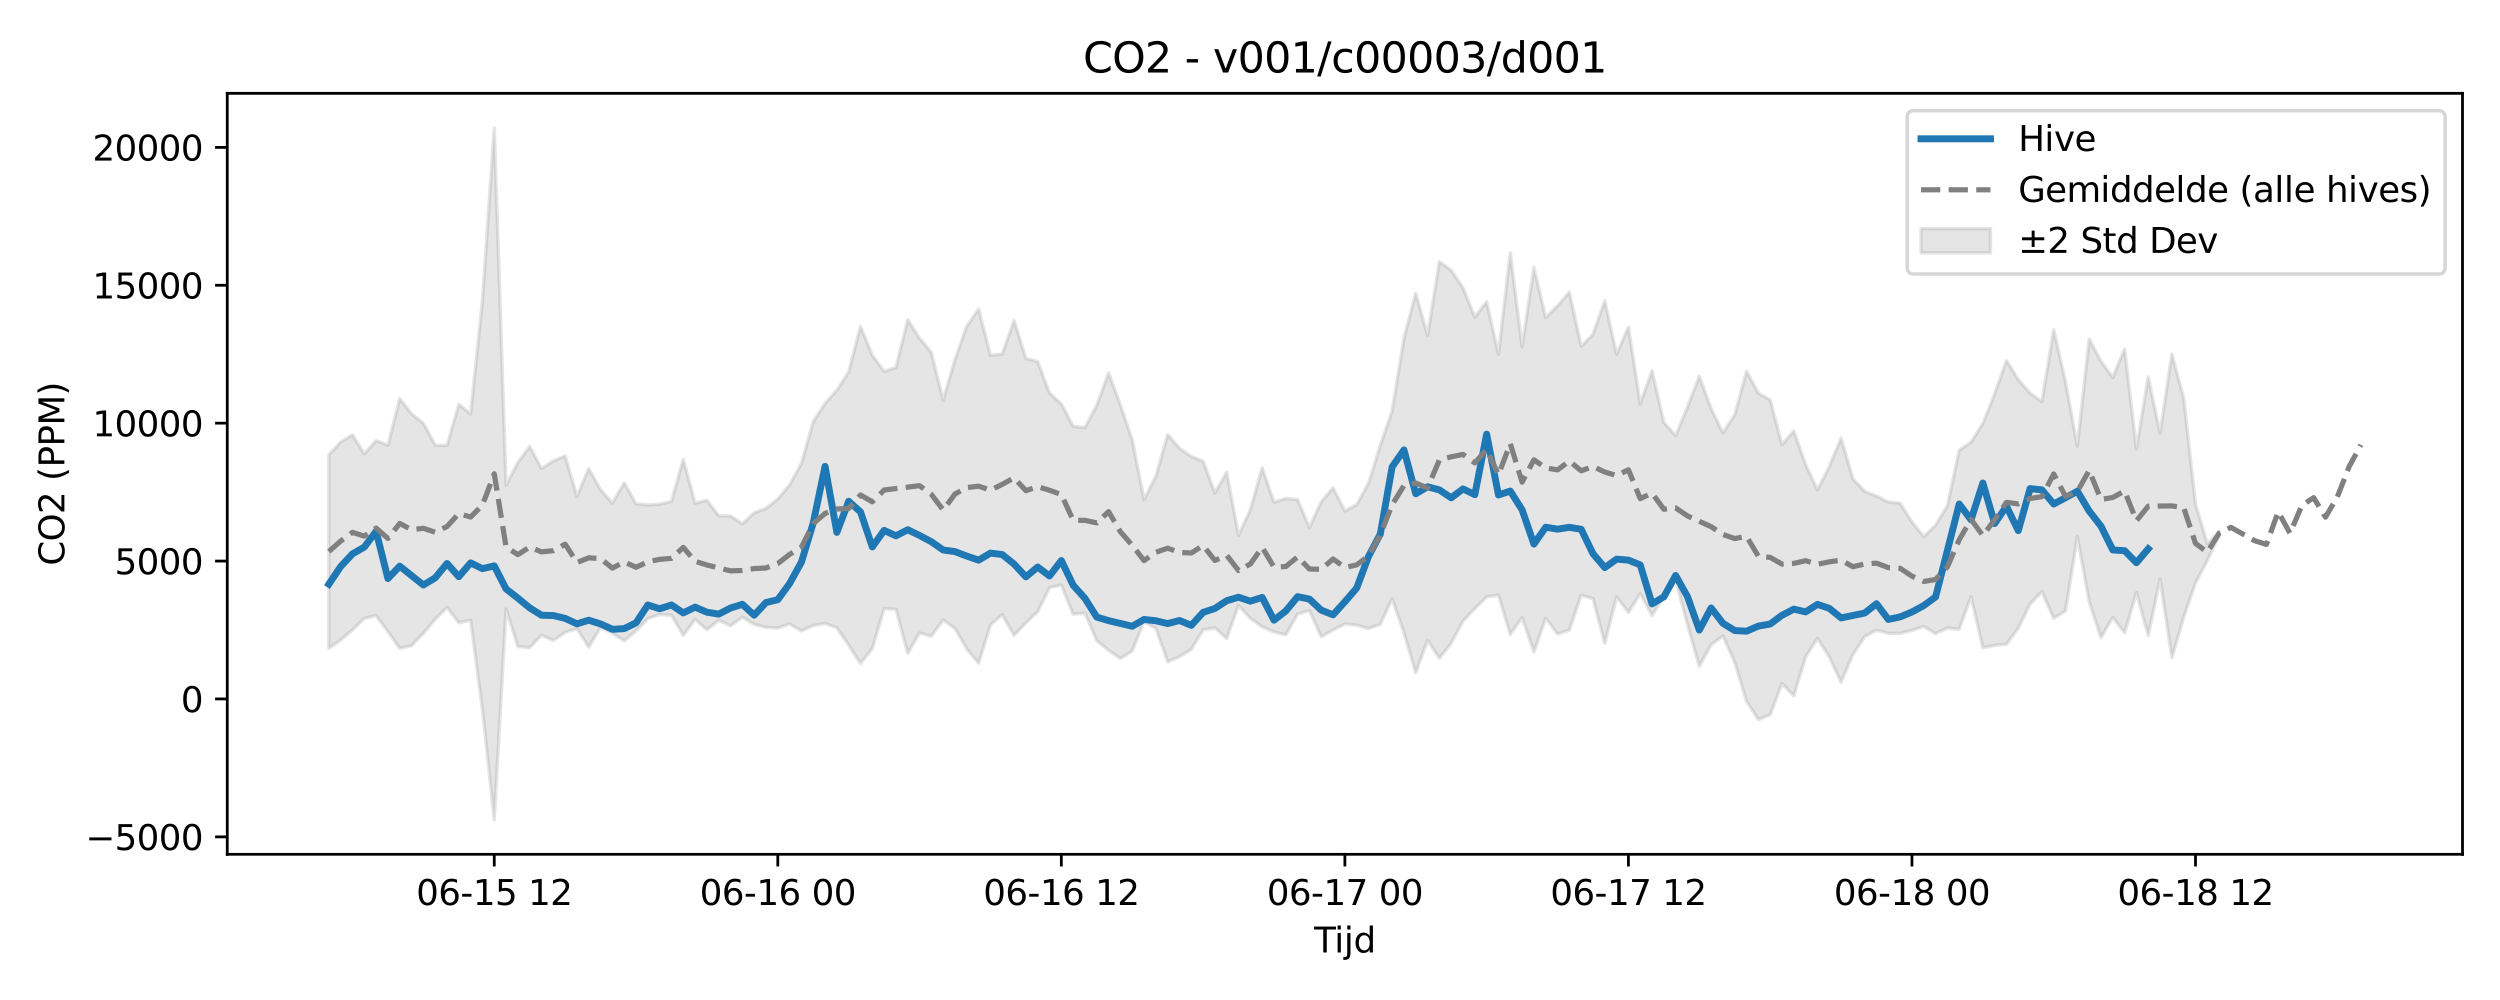 <?xml version="1.0" encoding="utf-8" standalone="no"?>
<!DOCTYPE svg PUBLIC "-//W3C//DTD SVG 1.1//EN"
  "http://www.w3.org/Graphics/SVG/1.1/DTD/svg11.dtd">
<svg xmlns:xlink="http://www.w3.org/1999/xlink" width="720pt" height="288pt" viewBox="0 0 720 288" xmlns="http://www.w3.org/2000/svg" version="1.1">
 <defs>
  <style type="text/css">*{stroke-linejoin: round; stroke-linecap: butt}</style>
 </defs>
 <g id="figure_1">
  <g id="patch_1">
   <path d="M 0 288 
L 720 288 
L 720 0 
L 0 0 
z
" style="fill: #ffffff"/>
  </g>
  <g id="axes_1">
   <g id="patch_2">
    <path d="M 65.45 246.04 
L 709.2 246.04 
L 709.2 26.88 
L 65.45 26.88 
z
" style="fill: #ffffff"/>
   </g>
   <g id="FillBetweenPolyCollection_1">
    <defs>
     <path id="m8a9163c179" d="M 94.711 -157.017 
L 94.711 -101.292 
L 98.114 -103.682 
L 101.516 -106.59 
L 104.919 -109.899 
L 108.321 -110.711 
L 111.724 -106.063 
L 115.126 -101.258 
L 118.529 -102.054 
L 121.931 -105.59 
L 125.334 -109.633 
L 128.736 -113.046 
L 132.139 -108.654 
L 135.541 -109.371 
L 138.944 -83.58 
L 142.346 -51.922 
L 145.749 -112.604 
L 149.151 -101.773 
L 152.554 -101.484 
L 155.956 -105.042 
L 159.359 -103.551 
L 162.761 -105.84 
L 166.164 -106.954 
L 169.566 -101.615 
L 172.968 -107.307 
L 176.371 -105.653 
L 179.773 -103.421 
L 183.176 -106.327 
L 186.578 -109.816 
L 189.981 -111.025 
L 193.383 -110.796 
L 196.786 -105.009 
L 200.188 -109.615 
L 203.591 -106.638 
L 206.993 -109.355 
L 210.396 -107.757 
L 213.798 -110.27 
L 217.201 -108.201 
L 220.603 -107.299 
L 224.006 -107.111 
L 227.408 -108.323 
L 230.811 -106.271 
L 234.213 -107.834 
L 237.616 -108.431 
L 241.018 -107.189 
L 244.421 -102.196 
L 247.823 -96.897 
L 251.226 -101.253 
L 254.628 -112.696 
L 258.031 -112.519 
L 261.433 -99.861 
L 264.836 -105.693 
L 268.238 -104.758 
L 271.641 -109.466 
L 275.043 -106.975 
L 278.446 -101.075 
L 281.848 -97.002 
L 285.25 -108.002 
L 288.653 -110.962 
L 292.055 -105.039 
L 295.458 -108.609 
L 298.86 -111.819 
L 302.263 -118.778 
L 305.665 -119.501 
L 309.068 -111.116 
L 312.47 -111.425 
L 315.873 -103.491 
L 319.275 -100.711 
L 322.678 -98.356 
L 326.08 -100.538 
L 329.483 -108.984 
L 332.885 -107.026 
L 336.288 -97.409 
L 339.69 -98.893 
L 343.093 -100.966 
L 346.495 -106.58 
L 349.898 -107.15 
L 353.3 -104.107 
L 356.703 -113.606 
L 360.105 -109.884 
L 363.508 -107.488 
L 366.91 -105.976 
L 370.313 -105.194 
L 373.715 -111.151 
L 377.118 -112.146 
L 380.52 -104.604 
L 383.923 -106.54 
L 387.325 -108.271 
L 390.727 -107.964 
L 394.13 -106.998 
L 397.532 -108.181 
L 400.935 -115.594 
L 404.337 -105.748 
L 407.74 -94.215 
L 411.142 -103.611 
L 414.545 -98.43 
L 417.947 -102.735 
L 421.35 -109.166 
L 424.752 -112.701 
L 428.155 -116.091 
L 431.557 -116.6 
L 434.96 -105.274 
L 438.362 -110.151 
L 441.765 -100.209 
L 445.167 -109.945 
L 448.57 -105.41 
L 451.972 -106.566 
L 455.375 -116.543 
L 458.777 -115.591 
L 462.18 -102.75 
L 465.582 -116.097 
L 468.985 -111.635 
L 472.387 -117.035 
L 475.79 -110.698 
L 479.192 -116.31 
L 482.595 -120.926 
L 485.997 -108.047 
L 489.4 -96.128 
L 492.802 -102.298 
L 496.204 -104.86 
L 499.607 -97.214 
L 503.009 -85.988 
L 506.412 -80.753 
L 509.814 -82.165 
L 513.217 -91.142 
L 516.619 -87.588 
L 520.022 -98.827 
L 523.424 -104.102 
L 526.827 -98.799 
L 530.229 -91.526 
L 533.632 -99.445 
L 537.034 -104.655 
L 540.437 -106.492 
L 543.839 -105.613 
L 547.242 -105.587 
L 550.644 -106.434 
L 554.047 -107.606 
L 557.449 -105.497 
L 560.852 -107.121 
L 564.254 -106.812 
L 567.657 -116.172 
L 571.059 -101.449 
L 574.462 -102.103 
L 577.864 -102.481 
L 581.267 -107.085 
L 584.669 -114.094 
L 588.072 -117.582 
L 591.474 -109.937 
L 594.877 -112.037 
L 598.279 -133.442 
L 601.682 -114.664 
L 605.084 -104.344 
L 608.486 -110.192 
L 611.889 -105.735 
L 615.291 -117.314 
L 618.694 -104.975 
L 622.096 -121.211 
L 625.499 -98.542 
L 628.901 -110.229 
L 632.304 -120.14 
L 635.706 -126.525 
L 639.109 -133.903 
L 639.109 -134.937 
L 639.109 -134.937 
L 635.706 -131.415 
L 632.304 -142.859 
L 628.901 -173.374 
L 625.499 -186.048 
L 622.096 -163.206 
L 618.694 -179.47 
L 615.291 -158.716 
L 611.889 -187.445 
L 608.486 -179.272 
L 605.084 -183.967 
L 601.682 -190.369 
L 598.279 -159.495 
L 594.877 -178.01 
L 591.474 -193.067 
L 588.072 -172.331 
L 584.669 -174.769 
L 581.267 -178.666 
L 577.864 -184.164 
L 574.462 -174.564 
L 571.059 -166.038 
L 567.657 -160.664 
L 564.254 -158.318 
L 560.852 -142.372 
L 557.449 -136.734 
L 554.047 -133.458 
L 550.644 -137.692 
L 547.242 -143.074 
L 543.839 -143.444 
L 540.437 -145.122 
L 537.034 -146.484 
L 533.632 -150.126 
L 530.229 -161.817 
L 526.827 -153.579 
L 523.424 -146.901 
L 520.022 -154.209 
L 516.619 -163.898 
L 513.217 -159.916 
L 509.814 -172.79 
L 506.412 -174.785 
L 503.009 -181.071 
L 499.607 -168.58 
L 496.204 -163.292 
L 492.802 -170.343 
L 489.4 -179.655 
L 485.997 -170.774 
L 482.595 -162.52 
L 479.192 -166.365 
L 475.79 -181.236 
L 472.387 -171.739 
L 468.985 -193.778 
L 465.582 -185.99 
L 462.18 -201.357 
L 458.777 -191.724 
L 455.375 -188.265 
L 451.972 -203.861 
L 448.57 -199.935 
L 445.167 -196.555 
L 441.765 -210.935 
L 438.362 -188.146 
L 434.96 -215.228 
L 431.557 -185.948 
L 428.155 -201.094 
L 424.752 -196.664 
L 421.35 -205.072 
L 417.947 -210.168 
L 414.545 -212.626 
L 411.142 -191.352 
L 407.74 -203.545 
L 404.337 -190.545 
L 400.935 -169.712 
L 397.532 -159.716 
L 394.13 -148.796 
L 390.727 -142.647 
L 387.325 -140.849 
L 383.923 -147.487 
L 380.52 -143.492 
L 377.118 -136.087 
L 373.715 -144.093 
L 370.313 -144.479 
L 366.91 -143.342 
L 363.508 -153.26 
L 360.105 -141.267 
L 356.703 -133.773 
L 353.3 -152.015 
L 349.898 -146.021 
L 346.495 -155.19 
L 343.093 -156.514 
L 339.69 -158.899 
L 336.288 -162.836 
L 332.885 -150.833 
L 329.483 -144.131 
L 326.08 -161.365 
L 322.678 -171.324 
L 319.275 -180.578 
L 315.873 -171.322 
L 312.47 -164.854 
L 309.068 -165.238 
L 305.665 -171.685 
L 302.263 -174.815 
L 298.86 -183.863 
L 295.458 -184.768 
L 292.055 -195.735 
L 288.653 -186.06 
L 285.25 -185.655 
L 281.848 -198.959 
L 278.446 -194.086 
L 275.043 -184.501 
L 271.641 -172.765 
L 268.238 -186.476 
L 264.836 -190.555 
L 261.433 -195.904 
L 258.031 -182.135 
L 254.628 -181.066 
L 251.226 -185.698 
L 247.823 -193.991 
L 244.421 -180.906 
L 241.018 -175.632 
L 237.616 -171.829 
L 234.213 -166.573 
L 230.811 -154.562 
L 227.408 -148.34 
L 224.006 -144.297 
L 220.603 -141.555 
L 217.201 -140.299 
L 213.798 -137.127 
L 210.396 -139.417 
L 206.993 -139.465 
L 203.591 -143.922 
L 200.188 -143.095 
L 196.786 -155.714 
L 193.383 -143.597 
L 189.981 -142.789 
L 186.578 -142.579 
L 183.176 -142.916 
L 179.773 -148.944 
L 176.371 -143.097 
L 172.968 -146.927 
L 169.566 -153.07 
L 166.164 -145.032 
L 162.761 -156.709 
L 159.359 -155.269 
L 155.956 -153.07 
L 152.554 -159.448 
L 149.151 -154.785 
L 145.749 -148.272 
L 142.346 -251.158 
L 138.944 -201.471 
L 135.541 -168.814 
L 132.139 -171.554 
L 128.736 -159.676 
L 125.334 -159.793 
L 121.931 -166.129 
L 118.529 -168.806 
L 115.126 -173.262 
L 111.724 -159.774 
L 108.321 -161.117 
L 104.919 -157.29 
L 101.516 -162.764 
L 98.114 -160.688 
L 94.711 -157.017 
z
" style="stroke: #808080; stroke-opacity: 0.2"/>
    </defs>
    <g clip-path="url(#p6af8c748ff)">
     <use xlink:href="#m8a9163c179" x="0" y="288" style="fill: #808080; fill-opacity: 0.2; stroke: #808080; stroke-opacity: 0.2"/>
    </g>
   </g>
   <g id="matplotlib.axis_1">
    <g id="xtick_1">
     <g id="line2d_1">
      <defs>
       <path id="mff61e0393e" d="M 0 0 
L 0 3.5 
" style="stroke: #000000; stroke-width: 0.8"/>
      </defs>
      <g>
       <use xlink:href="#mff61e0393e" x="142.346" y="246.04" style="stroke: #000000; stroke-width: 0.8"/>
      </g>
     </g>
     <g id="text_1">
      <!-- 06-15 12 -->
      <g transform="translate(119.866 260.638) scale(0.1 -0.1)">
       <defs>
        <path id="DejaVuSans-30" d="M 2034 4250 
Q 1547 4250 1301 3770 
Q 1056 3291 1056 2328 
Q 1056 1369 1301 889 
Q 1547 409 2034 409 
Q 2525 409 2770 889 
Q 3016 1369 3016 2328 
Q 3016 3291 2770 3770 
Q 2525 4250 2034 4250 
z
M 2034 4750 
Q 2819 4750 3233 4129 
Q 3647 3509 3647 2328 
Q 3647 1150 3233 529 
Q 2819 -91 2034 -91 
Q 1250 -91 836 529 
Q 422 1150 422 2328 
Q 422 3509 836 4129 
Q 1250 4750 2034 4750 
z
" transform="scale(0.016)"/>
        <path id="DejaVuSans-36" d="M 2113 2584 
Q 1688 2584 1439 2293 
Q 1191 2003 1191 1497 
Q 1191 994 1439 701 
Q 1688 409 2113 409 
Q 2538 409 2786 701 
Q 3034 994 3034 1497 
Q 3034 2003 2786 2293 
Q 2538 2584 2113 2584 
z
M 3366 4563 
L 3366 3988 
Q 3128 4100 2886 4159 
Q 2644 4219 2406 4219 
Q 1781 4219 1451 3797 
Q 1122 3375 1075 2522 
Q 1259 2794 1537 2939 
Q 1816 3084 2150 3084 
Q 2853 3084 3261 2657 
Q 3669 2231 3669 1497 
Q 3669 778 3244 343 
Q 2819 -91 2113 -91 
Q 1303 -91 875 529 
Q 447 1150 447 2328 
Q 447 3434 972 4092 
Q 1497 4750 2381 4750 
Q 2619 4750 2861 4703 
Q 3103 4656 3366 4563 
z
" transform="scale(0.016)"/>
        <path id="DejaVuSans-2d" d="M 313 2009 
L 1997 2009 
L 1997 1497 
L 313 1497 
L 313 2009 
z
" transform="scale(0.016)"/>
        <path id="DejaVuSans-31" d="M 794 531 
L 1825 531 
L 1825 4091 
L 703 3866 
L 703 4441 
L 1819 4666 
L 2450 4666 
L 2450 531 
L 3481 531 
L 3481 0 
L 794 0 
L 794 531 
z
" transform="scale(0.016)"/>
        <path id="DejaVuSans-35" d="M 691 4666 
L 3169 4666 
L 3169 4134 
L 1269 4134 
L 1269 2991 
Q 1406 3038 1543 3061 
Q 1681 3084 1819 3084 
Q 2600 3084 3056 2656 
Q 3513 2228 3513 1497 
Q 3513 744 3044 326 
Q 2575 -91 1722 -91 
Q 1428 -91 1123 -41 
Q 819 9 494 109 
L 494 744 
Q 775 591 1075 516 
Q 1375 441 1709 441 
Q 2250 441 2565 725 
Q 2881 1009 2881 1497 
Q 2881 1984 2565 2268 
Q 2250 2553 1709 2553 
Q 1456 2553 1204 2497 
Q 953 2441 691 2322 
L 691 4666 
z
" transform="scale(0.016)"/>
        <path id="DejaVuSans-20" transform="scale(0.016)"/>
        <path id="DejaVuSans-32" d="M 1228 531 
L 3431 531 
L 3431 0 
L 469 0 
L 469 531 
Q 828 903 1448 1529 
Q 2069 2156 2228 2338 
Q 2531 2678 2651 2914 
Q 2772 3150 2772 3378 
Q 2772 3750 2511 3984 
Q 2250 4219 1831 4219 
Q 1534 4219 1204 4116 
Q 875 4013 500 3803 
L 500 4441 
Q 881 4594 1212 4672 
Q 1544 4750 1819 4750 
Q 2544 4750 2975 4387 
Q 3406 4025 3406 3419 
Q 3406 3131 3298 2873 
Q 3191 2616 2906 2266 
Q 2828 2175 2409 1742 
Q 1991 1309 1228 531 
z
" transform="scale(0.016)"/>
       </defs>
       <use xlink:href="#DejaVuSans-30"/>
       <use xlink:href="#DejaVuSans-36" transform="translate(63.623 0)"/>
       <use xlink:href="#DejaVuSans-2d" transform="translate(127.246 0)"/>
       <use xlink:href="#DejaVuSans-31" transform="translate(163.33 0)"/>
       <use xlink:href="#DejaVuSans-35" transform="translate(226.953 0)"/>
       <use xlink:href="#DejaVuSans-20" transform="translate(290.576 0)"/>
       <use xlink:href="#DejaVuSans-31" transform="translate(322.363 0)"/>
       <use xlink:href="#DejaVuSans-32" transform="translate(385.986 0)"/>
      </g>
     </g>
    </g>
    <g id="xtick_2">
     <g id="line2d_2">
      <g>
       <use xlink:href="#mff61e0393e" x="224.006" y="246.04" style="stroke: #000000; stroke-width: 0.8"/>
      </g>
     </g>
     <g id="text_2">
      <!-- 06-16 00 -->
      <g transform="translate(201.525 260.638) scale(0.1 -0.1)">
       <use xlink:href="#DejaVuSans-30"/>
       <use xlink:href="#DejaVuSans-36" transform="translate(63.623 0)"/>
       <use xlink:href="#DejaVuSans-2d" transform="translate(127.246 0)"/>
       <use xlink:href="#DejaVuSans-31" transform="translate(163.33 0)"/>
       <use xlink:href="#DejaVuSans-36" transform="translate(226.953 0)"/>
       <use xlink:href="#DejaVuSans-20" transform="translate(290.576 0)"/>
       <use xlink:href="#DejaVuSans-30" transform="translate(322.363 0)"/>
       <use xlink:href="#DejaVuSans-30" transform="translate(385.986 0)"/>
      </g>
     </g>
    </g>
    <g id="xtick_3">
     <g id="line2d_3">
      <g>
       <use xlink:href="#mff61e0393e" x="305.665" y="246.04" style="stroke: #000000; stroke-width: 0.8"/>
      </g>
     </g>
     <g id="text_3">
      <!-- 06-16 12 -->
      <g transform="translate(283.185 260.638) scale(0.1 -0.1)">
       <use xlink:href="#DejaVuSans-30"/>
       <use xlink:href="#DejaVuSans-36" transform="translate(63.623 0)"/>
       <use xlink:href="#DejaVuSans-2d" transform="translate(127.246 0)"/>
       <use xlink:href="#DejaVuSans-31" transform="translate(163.33 0)"/>
       <use xlink:href="#DejaVuSans-36" transform="translate(226.953 0)"/>
       <use xlink:href="#DejaVuSans-20" transform="translate(290.576 0)"/>
       <use xlink:href="#DejaVuSans-31" transform="translate(322.363 0)"/>
       <use xlink:href="#DejaVuSans-32" transform="translate(385.986 0)"/>
      </g>
     </g>
    </g>
    <g id="xtick_4">
     <g id="line2d_4">
      <g>
       <use xlink:href="#mff61e0393e" x="387.325" y="246.04" style="stroke: #000000; stroke-width: 0.8"/>
      </g>
     </g>
     <g id="text_4">
      <!-- 06-17 00 -->
      <g transform="translate(364.845 260.638) scale(0.1 -0.1)">
       <defs>
        <path id="DejaVuSans-37" d="M 525 4666 
L 3525 4666 
L 3525 4397 
L 1831 0 
L 1172 0 
L 2766 4134 
L 525 4134 
L 525 4666 
z
" transform="scale(0.016)"/>
       </defs>
       <use xlink:href="#DejaVuSans-30"/>
       <use xlink:href="#DejaVuSans-36" transform="translate(63.623 0)"/>
       <use xlink:href="#DejaVuSans-2d" transform="translate(127.246 0)"/>
       <use xlink:href="#DejaVuSans-31" transform="translate(163.33 0)"/>
       <use xlink:href="#DejaVuSans-37" transform="translate(226.953 0)"/>
       <use xlink:href="#DejaVuSans-20" transform="translate(290.576 0)"/>
       <use xlink:href="#DejaVuSans-30" transform="translate(322.363 0)"/>
       <use xlink:href="#DejaVuSans-30" transform="translate(385.986 0)"/>
      </g>
     </g>
    </g>
    <g id="xtick_5">
     <g id="line2d_5">
      <g>
       <use xlink:href="#mff61e0393e" x="468.985" y="246.04" style="stroke: #000000; stroke-width: 0.8"/>
      </g>
     </g>
     <g id="text_5">
      <!-- 06-17 12 -->
      <g transform="translate(446.504 260.638) scale(0.1 -0.1)">
       <use xlink:href="#DejaVuSans-30"/>
       <use xlink:href="#DejaVuSans-36" transform="translate(63.623 0)"/>
       <use xlink:href="#DejaVuSans-2d" transform="translate(127.246 0)"/>
       <use xlink:href="#DejaVuSans-31" transform="translate(163.33 0)"/>
       <use xlink:href="#DejaVuSans-37" transform="translate(226.953 0)"/>
       <use xlink:href="#DejaVuSans-20" transform="translate(290.576 0)"/>
       <use xlink:href="#DejaVuSans-31" transform="translate(322.363 0)"/>
       <use xlink:href="#DejaVuSans-32" transform="translate(385.986 0)"/>
      </g>
     </g>
    </g>
    <g id="xtick_6">
     <g id="line2d_6">
      <g>
       <use xlink:href="#mff61e0393e" x="550.644" y="246.04" style="stroke: #000000; stroke-width: 0.8"/>
      </g>
     </g>
     <g id="text_6">
      <!-- 06-18 00 -->
      <g transform="translate(528.164 260.638) scale(0.1 -0.1)">
       <defs>
        <path id="DejaVuSans-38" d="M 2034 2216 
Q 1584 2216 1326 1975 
Q 1069 1734 1069 1313 
Q 1069 891 1326 650 
Q 1584 409 2034 409 
Q 2484 409 2743 651 
Q 3003 894 3003 1313 
Q 3003 1734 2745 1975 
Q 2488 2216 2034 2216 
z
M 1403 2484 
Q 997 2584 770 2862 
Q 544 3141 544 3541 
Q 544 4100 942 4425 
Q 1341 4750 2034 4750 
Q 2731 4750 3128 4425 
Q 3525 4100 3525 3541 
Q 3525 3141 3298 2862 
Q 3072 2584 2669 2484 
Q 3125 2378 3379 2068 
Q 3634 1759 3634 1313 
Q 3634 634 3220 271 
Q 2806 -91 2034 -91 
Q 1263 -91 848 271 
Q 434 634 434 1313 
Q 434 1759 690 2068 
Q 947 2378 1403 2484 
z
M 1172 3481 
Q 1172 3119 1398 2916 
Q 1625 2713 2034 2713 
Q 2441 2713 2670 2916 
Q 2900 3119 2900 3481 
Q 2900 3844 2670 4047 
Q 2441 4250 2034 4250 
Q 1625 4250 1398 4047 
Q 1172 3844 1172 3481 
z
" transform="scale(0.016)"/>
       </defs>
       <use xlink:href="#DejaVuSans-30"/>
       <use xlink:href="#DejaVuSans-36" transform="translate(63.623 0)"/>
       <use xlink:href="#DejaVuSans-2d" transform="translate(127.246 0)"/>
       <use xlink:href="#DejaVuSans-31" transform="translate(163.33 0)"/>
       <use xlink:href="#DejaVuSans-38" transform="translate(226.953 0)"/>
       <use xlink:href="#DejaVuSans-20" transform="translate(290.576 0)"/>
       <use xlink:href="#DejaVuSans-30" transform="translate(322.363 0)"/>
       <use xlink:href="#DejaVuSans-30" transform="translate(385.986 0)"/>
      </g>
     </g>
    </g>
    <g id="xtick_7">
     <g id="line2d_7">
      <g>
       <use xlink:href="#mff61e0393e" x="632.304" y="246.04" style="stroke: #000000; stroke-width: 0.8"/>
      </g>
     </g>
     <g id="text_7">
      <!-- 06-18 12 -->
      <g transform="translate(609.823 260.638) scale(0.1 -0.1)">
       <use xlink:href="#DejaVuSans-30"/>
       <use xlink:href="#DejaVuSans-36" transform="translate(63.623 0)"/>
       <use xlink:href="#DejaVuSans-2d" transform="translate(127.246 0)"/>
       <use xlink:href="#DejaVuSans-31" transform="translate(163.33 0)"/>
       <use xlink:href="#DejaVuSans-38" transform="translate(226.953 0)"/>
       <use xlink:href="#DejaVuSans-20" transform="translate(290.576 0)"/>
       <use xlink:href="#DejaVuSans-31" transform="translate(322.363 0)"/>
       <use xlink:href="#DejaVuSans-32" transform="translate(385.986 0)"/>
      </g>
     </g>
    </g>
    <g id="text_8">
     <!-- Tijd -->
     <g transform="translate(378.475 274.317) scale(0.1 -0.1)">
      <defs>
       <path id="DejaVuSans-54" d="M -19 4666 
L 3928 4666 
L 3928 4134 
L 2272 4134 
L 2272 0 
L 1638 0 
L 1638 4134 
L -19 4134 
L -19 4666 
z
" transform="scale(0.016)"/>
       <path id="DejaVuSans-69" d="M 603 3500 
L 1178 3500 
L 1178 0 
L 603 0 
L 603 3500 
z
M 603 4863 
L 1178 4863 
L 1178 4134 
L 603 4134 
L 603 4863 
z
" transform="scale(0.016)"/>
       <path id="DejaVuSans-6a" d="M 603 3500 
L 1178 3500 
L 1178 -63 
Q 1178 -731 923 -1031 
Q 669 -1331 103 -1331 
L -116 -1331 
L -116 -844 
L 38 -844 
Q 366 -844 484 -692 
Q 603 -541 603 -63 
L 603 3500 
z
M 603 4863 
L 1178 4863 
L 1178 4134 
L 603 4134 
L 603 4863 
z
" transform="scale(0.016)"/>
       <path id="DejaVuSans-64" d="M 2906 2969 
L 2906 4863 
L 3481 4863 
L 3481 0 
L 2906 0 
L 2906 525 
Q 2725 213 2448 61 
Q 2172 -91 1784 -91 
Q 1150 -91 751 415 
Q 353 922 353 1747 
Q 353 2572 751 3078 
Q 1150 3584 1784 3584 
Q 2172 3584 2448 3432 
Q 2725 3281 2906 2969 
z
M 947 1747 
Q 947 1113 1208 752 
Q 1469 391 1925 391 
Q 2381 391 2643 752 
Q 2906 1113 2906 1747 
Q 2906 2381 2643 2742 
Q 2381 3103 1925 3103 
Q 1469 3103 1208 2742 
Q 947 2381 947 1747 
z
" transform="scale(0.016)"/>
      </defs>
      <use xlink:href="#DejaVuSans-54"/>
      <use xlink:href="#DejaVuSans-69" transform="translate(57.959 0)"/>
      <use xlink:href="#DejaVuSans-6a" transform="translate(85.742 0)"/>
      <use xlink:href="#DejaVuSans-64" transform="translate(113.525 0)"/>
     </g>
    </g>
   </g>
   <g id="matplotlib.axis_2">
    <g id="ytick_1">
     <g id="line2d_8">
      <defs>
       <path id="m65a5bc9d93" d="M 0 0 
L -3.5 0 
" style="stroke: #000000; stroke-width: 0.8"/>
      </defs>
      <g>
       <use xlink:href="#m65a5bc9d93" x="65.45" y="241.011" style="stroke: #000000; stroke-width: 0.8"/>
      </g>
     </g>
     <g id="text_9">
      <!-- −5000 -->
      <g transform="translate(24.62 244.81) scale(0.1 -0.1)">
       <defs>
        <path id="DejaVuSans-2212" d="M 678 2272 
L 4684 2272 
L 4684 1741 
L 678 1741 
L 678 2272 
z
" transform="scale(0.016)"/>
       </defs>
       <use xlink:href="#DejaVuSans-2212"/>
       <use xlink:href="#DejaVuSans-35" transform="translate(83.789 0)"/>
       <use xlink:href="#DejaVuSans-30" transform="translate(147.412 0)"/>
       <use xlink:href="#DejaVuSans-30" transform="translate(211.035 0)"/>
       <use xlink:href="#DejaVuSans-30" transform="translate(274.658 0)"/>
      </g>
     </g>
    </g>
    <g id="ytick_2">
     <g id="line2d_9">
      <g>
       <use xlink:href="#m65a5bc9d93" x="65.45" y="201.298" style="stroke: #000000; stroke-width: 0.8"/>
      </g>
     </g>
     <g id="text_10">
      <!-- 0 -->
      <g transform="translate(52.087 205.098) scale(0.1 -0.1)">
       <use xlink:href="#DejaVuSans-30"/>
      </g>
     </g>
    </g>
    <g id="ytick_3">
     <g id="line2d_10">
      <g>
       <use xlink:href="#m65a5bc9d93" x="65.45" y="161.586" style="stroke: #000000; stroke-width: 0.8"/>
      </g>
     </g>
     <g id="text_11">
      <!-- 5000 -->
      <g transform="translate(33 165.385) scale(0.1 -0.1)">
       <use xlink:href="#DejaVuSans-35"/>
       <use xlink:href="#DejaVuSans-30" transform="translate(63.623 0)"/>
       <use xlink:href="#DejaVuSans-30" transform="translate(127.246 0)"/>
       <use xlink:href="#DejaVuSans-30" transform="translate(190.869 0)"/>
      </g>
     </g>
    </g>
    <g id="ytick_4">
     <g id="line2d_11">
      <g>
       <use xlink:href="#m65a5bc9d93" x="65.45" y="121.874" style="stroke: #000000; stroke-width: 0.8"/>
      </g>
     </g>
     <g id="text_12">
      <!-- 10000 -->
      <g transform="translate(26.637 125.673) scale(0.1 -0.1)">
       <use xlink:href="#DejaVuSans-31"/>
       <use xlink:href="#DejaVuSans-30" transform="translate(63.623 0)"/>
       <use xlink:href="#DejaVuSans-30" transform="translate(127.246 0)"/>
       <use xlink:href="#DejaVuSans-30" transform="translate(190.869 0)"/>
       <use xlink:href="#DejaVuSans-30" transform="translate(254.492 0)"/>
      </g>
     </g>
    </g>
    <g id="ytick_5">
     <g id="line2d_12">
      <g>
       <use xlink:href="#m65a5bc9d93" x="65.45" y="82.162" style="stroke: #000000; stroke-width: 0.8"/>
      </g>
     </g>
     <g id="text_13">
      <!-- 15000 -->
      <g transform="translate(26.637 85.961) scale(0.1 -0.1)">
       <use xlink:href="#DejaVuSans-31"/>
       <use xlink:href="#DejaVuSans-35" transform="translate(63.623 0)"/>
       <use xlink:href="#DejaVuSans-30" transform="translate(127.246 0)"/>
       <use xlink:href="#DejaVuSans-30" transform="translate(190.869 0)"/>
       <use xlink:href="#DejaVuSans-30" transform="translate(254.492 0)"/>
      </g>
     </g>
    </g>
    <g id="ytick_6">
     <g id="line2d_13">
      <g>
       <use xlink:href="#m65a5bc9d93" x="65.45" y="42.449" style="stroke: #000000; stroke-width: 0.8"/>
      </g>
     </g>
     <g id="text_14">
      <!-- 20000 -->
      <g transform="translate(26.637 46.248) scale(0.1 -0.1)">
       <use xlink:href="#DejaVuSans-32"/>
       <use xlink:href="#DejaVuSans-30" transform="translate(63.623 0)"/>
       <use xlink:href="#DejaVuSans-30" transform="translate(127.246 0)"/>
       <use xlink:href="#DejaVuSans-30" transform="translate(190.869 0)"/>
       <use xlink:href="#DejaVuSans-30" transform="translate(254.492 0)"/>
      </g>
     </g>
    </g>
    <g id="text_15">
     <!-- CO2 (PPM) -->
     <g transform="translate(18.541 162.903) rotate(-90) scale(0.1 -0.1)">
      <defs>
       <path id="DejaVuSans-43" d="M 4122 4306 
L 4122 3641 
Q 3803 3938 3442 4084 
Q 3081 4231 2675 4231 
Q 1875 4231 1450 3742 
Q 1025 3253 1025 2328 
Q 1025 1406 1450 917 
Q 1875 428 2675 428 
Q 3081 428 3442 575 
Q 3803 722 4122 1019 
L 4122 359 
Q 3791 134 3420 21 
Q 3050 -91 2638 -91 
Q 1578 -91 968 557 
Q 359 1206 359 2328 
Q 359 3453 968 4101 
Q 1578 4750 2638 4750 
Q 3056 4750 3426 4639 
Q 3797 4528 4122 4306 
z
" transform="scale(0.016)"/>
       <path id="DejaVuSans-4f" d="M 2522 4238 
Q 1834 4238 1429 3725 
Q 1025 3213 1025 2328 
Q 1025 1447 1429 934 
Q 1834 422 2522 422 
Q 3209 422 3611 934 
Q 4013 1447 4013 2328 
Q 4013 3213 3611 3725 
Q 3209 4238 2522 4238 
z
M 2522 4750 
Q 3503 4750 4090 4092 
Q 4678 3434 4678 2328 
Q 4678 1225 4090 567 
Q 3503 -91 2522 -91 
Q 1538 -91 948 565 
Q 359 1222 359 2328 
Q 359 3434 948 4092 
Q 1538 4750 2522 4750 
z
" transform="scale(0.016)"/>
       <path id="DejaVuSans-28" d="M 1984 4856 
Q 1566 4138 1362 3434 
Q 1159 2731 1159 2009 
Q 1159 1288 1364 580 
Q 1569 -128 1984 -844 
L 1484 -844 
Q 1016 -109 783 600 
Q 550 1309 550 2009 
Q 550 2706 781 3412 
Q 1013 4119 1484 4856 
L 1984 4856 
z
" transform="scale(0.016)"/>
       <path id="DejaVuSans-50" d="M 1259 4147 
L 1259 2394 
L 2053 2394 
Q 2494 2394 2734 2622 
Q 2975 2850 2975 3272 
Q 2975 3691 2734 3919 
Q 2494 4147 2053 4147 
L 1259 4147 
z
M 628 4666 
L 2053 4666 
Q 2838 4666 3239 4311 
Q 3641 3956 3641 3272 
Q 3641 2581 3239 2228 
Q 2838 1875 2053 1875 
L 1259 1875 
L 1259 0 
L 628 0 
L 628 4666 
z
" transform="scale(0.016)"/>
       <path id="DejaVuSans-4d" d="M 628 4666 
L 1569 4666 
L 2759 1491 
L 3956 4666 
L 4897 4666 
L 4897 0 
L 4281 0 
L 4281 4097 
L 3078 897 
L 2444 897 
L 1241 4097 
L 1241 0 
L 628 0 
L 628 4666 
z
" transform="scale(0.016)"/>
       <path id="DejaVuSans-29" d="M 513 4856 
L 1013 4856 
Q 1481 4119 1714 3412 
Q 1947 2706 1947 2009 
Q 1947 1309 1714 600 
Q 1481 -109 1013 -844 
L 513 -844 
Q 928 -128 1133 580 
Q 1338 1288 1338 2009 
Q 1338 2731 1133 3434 
Q 928 4138 513 4856 
z
" transform="scale(0.016)"/>
      </defs>
      <use xlink:href="#DejaVuSans-43"/>
      <use xlink:href="#DejaVuSans-4f" transform="translate(69.824 0)"/>
      <use xlink:href="#DejaVuSans-32" transform="translate(148.535 0)"/>
      <use xlink:href="#DejaVuSans-20" transform="translate(212.158 0)"/>
      <use xlink:href="#DejaVuSans-28" transform="translate(243.945 0)"/>
      <use xlink:href="#DejaVuSans-50" transform="translate(282.959 0)"/>
      <use xlink:href="#DejaVuSans-50" transform="translate(343.262 0)"/>
      <use xlink:href="#DejaVuSans-4d" transform="translate(403.564 0)"/>
      <use xlink:href="#DejaVuSans-29" transform="translate(489.844 0)"/>
     </g>
    </g>
   </g>
   <g id="line2d_14">
    <path d="M 94.711 168.242 
L 98.114 163.164 
L 101.516 159.508 
L 104.919 157.567 
L 108.321 153.027 
L 111.724 166.616 
L 115.126 163.053 
L 121.931 168.483 
L 125.334 166.42 
L 128.736 162.29 
L 132.139 166.082 
L 135.541 162.113 
L 138.944 163.77 
L 142.346 162.981 
L 145.749 169.616 
L 149.151 172.263 
L 152.554 175.059 
L 155.956 177.198 
L 159.359 177.273 
L 162.761 178.093 
L 166.164 179.663 
L 169.566 178.62 
L 172.968 179.692 
L 176.371 181.241 
L 179.773 181.043 
L 183.176 179.367 
L 186.578 174.231 
L 189.981 175.327 
L 193.383 174.225 
L 196.786 176.515 
L 200.188 174.853 
L 203.591 176.309 
L 206.993 176.865 
L 210.396 175.11 
L 213.798 174.037 
L 217.201 177.175 
L 220.603 173.534 
L 224.006 172.714 
L 227.408 168.054 
L 230.811 161.883 
L 234.213 150.591 
L 237.616 134.317 
L 241.018 153.321 
L 244.421 144.362 
L 247.823 147.419 
L 251.226 157.517 
L 254.628 152.749 
L 258.031 154.311 
L 261.433 152.571 
L 264.836 154.216 
L 268.238 156.026 
L 271.641 158.407 
L 275.043 158.862 
L 278.446 160.162 
L 281.848 161.324 
L 285.25 159.291 
L 288.653 159.72 
L 292.055 162.457 
L 295.458 166.132 
L 298.86 163.304 
L 302.263 165.878 
L 305.665 161.435 
L 309.068 168.538 
L 312.47 172.343 
L 315.873 177.725 
L 319.275 178.747 
L 326.08 180.362 
L 329.483 178.398 
L 332.885 178.78 
L 336.288 179.594 
L 339.69 178.7 
L 343.093 180.103 
L 346.495 176.362 
L 349.898 175.237 
L 353.3 173.002 
L 356.703 171.996 
L 360.105 173.14 
L 363.508 172.062 
L 366.91 178.615 
L 370.313 175.962 
L 373.715 171.832 
L 377.118 172.541 
L 380.52 175.724 
L 383.923 177.071 
L 387.325 173.315 
L 390.727 169.349 
L 394.13 160.247 
L 397.532 153.792 
L 400.935 134.46 
L 404.337 129.589 
L 407.74 142.209 
L 411.142 140.197 
L 414.545 141.092 
L 417.947 143.377 
L 421.35 140.806 
L 424.752 142.461 
L 428.155 125.04 
L 431.557 142.561 
L 434.96 141.426 
L 438.362 146.821 
L 441.765 156.691 
L 445.167 151.841 
L 448.57 152.399 
L 451.972 151.867 
L 455.375 152.429 
L 458.777 159.468 
L 462.18 163.466 
L 465.582 161.038 
L 468.985 161.313 
L 472.387 162.693 
L 475.79 173.918 
L 479.192 171.893 
L 482.595 165.727 
L 485.997 171.84 
L 489.4 181.45 
L 492.802 175.099 
L 496.204 179.504 
L 499.607 181.601 
L 503.009 181.784 
L 506.412 180.314 
L 509.814 179.716 
L 513.217 177.198 
L 516.619 175.435 
L 520.022 176.227 
L 523.424 174.066 
L 526.827 175.194 
L 530.229 177.956 
L 537.034 176.563 
L 540.437 173.873 
L 543.839 178.395 
L 547.242 177.664 
L 550.644 176.253 
L 554.047 174.403 
L 557.449 171.917 
L 564.254 145.159 
L 567.657 149.704 
L 571.059 139.101 
L 574.462 150.779 
L 577.864 145.794 
L 581.267 152.823 
L 584.669 140.716 
L 588.072 141.089 
L 591.474 145.159 
L 598.279 141.479 
L 601.682 147.171 
L 605.084 151.547 
L 608.486 158.385 
L 611.889 158.605 
L 615.291 162.057 
L 618.694 158.068 
L 618.694 158.068 
" clip-path="url(#p6af8c748ff)" style="fill: none; stroke: #1f77b4; stroke-width: 2; stroke-linecap: square"/>
   </g>
   <g id="line2d_15">
    <path d="M 94.711 158.845 
L 98.114 155.815 
L 101.516 153.323 
L 104.919 154.405 
L 108.321 152.086 
L 111.724 155.081 
L 115.126 150.74 
L 118.529 152.57 
L 121.931 152.141 
L 125.334 153.287 
L 128.736 151.639 
L 132.139 147.896 
L 135.541 148.908 
L 138.944 145.475 
L 142.346 136.46 
L 145.749 157.562 
L 149.151 159.721 
L 152.554 157.534 
L 155.956 158.944 
L 159.359 158.59 
L 162.761 156.725 
L 166.164 162.007 
L 169.566 160.658 
L 172.968 160.883 
L 176.371 163.625 
L 179.773 161.817 
L 183.176 163.378 
L 186.578 161.802 
L 189.981 161.093 
L 193.383 160.803 
L 196.786 157.638 
L 200.188 161.645 
L 203.591 162.72 
L 210.396 164.413 
L 213.798 164.302 
L 217.201 163.75 
L 220.603 163.573 
L 224.006 162.296 
L 227.408 159.669 
L 230.811 157.584 
L 234.213 150.797 
L 237.616 147.87 
L 241.018 146.589 
L 244.421 146.449 
L 247.823 142.556 
L 251.226 144.525 
L 254.628 141.119 
L 264.836 139.876 
L 268.238 142.383 
L 271.641 146.885 
L 275.043 142.262 
L 278.446 140.42 
L 281.848 140.019 
L 285.25 141.171 
L 288.653 139.489 
L 292.055 137.613 
L 295.458 141.312 
L 298.86 140.159 
L 302.263 141.203 
L 305.665 142.407 
L 309.068 149.823 
L 312.47 149.861 
L 315.873 150.594 
L 319.275 147.356 
L 322.678 153.16 
L 326.08 157.048 
L 329.483 161.443 
L 332.885 159.07 
L 336.288 157.878 
L 339.69 159.104 
L 343.093 159.26 
L 346.495 157.115 
L 349.898 161.415 
L 353.3 159.939 
L 356.703 164.31 
L 360.105 162.424 
L 363.508 157.626 
L 366.91 163.341 
L 370.313 163.163 
L 373.715 160.378 
L 377.118 163.884 
L 380.52 163.952 
L 383.923 160.986 
L 387.325 163.44 
L 390.727 162.695 
L 394.13 160.103 
L 397.532 154.051 
L 400.935 145.347 
L 404.337 139.853 
L 407.74 139.12 
L 411.142 140.518 
L 414.545 132.472 
L 417.947 131.549 
L 421.35 130.881 
L 424.752 133.318 
L 428.155 129.408 
L 431.557 136.726 
L 434.96 127.749 
L 438.362 138.852 
L 441.765 132.428 
L 445.167 134.75 
L 448.57 135.328 
L 451.972 132.787 
L 455.375 135.596 
L 458.777 134.342 
L 462.18 135.946 
L 465.582 136.956 
L 468.985 135.293 
L 472.387 143.613 
L 475.79 142.033 
L 479.192 146.662 
L 482.595 146.277 
L 485.997 148.589 
L 492.802 151.68 
L 496.204 153.924 
L 499.607 155.103 
L 503.009 154.47 
L 506.412 160.231 
L 509.814 160.522 
L 513.217 162.471 
L 516.619 162.257 
L 520.022 161.482 
L 523.424 162.499 
L 526.827 161.811 
L 530.229 161.329 
L 533.632 163.215 
L 537.034 162.431 
L 540.437 162.193 
L 543.839 163.471 
L 547.242 163.669 
L 550.644 165.937 
L 554.047 167.468 
L 557.449 166.885 
L 560.852 163.254 
L 564.254 155.435 
L 567.657 149.582 
L 571.059 154.256 
L 574.462 149.666 
L 577.864 144.678 
L 581.267 145.125 
L 584.669 143.569 
L 588.072 143.043 
L 591.474 136.498 
L 594.877 142.976 
L 598.279 141.531 
L 601.682 135.483 
L 605.084 143.844 
L 608.486 143.268 
L 611.889 141.41 
L 615.291 149.985 
L 618.694 145.777 
L 625.499 145.705 
L 628.901 146.199 
L 632.304 156.5 
L 635.706 159.03 
L 639.109 153.58 
L 642.511 151.875 
L 649.316 155.711 
L 652.719 156.792 
L 656.121 147.393 
L 659.524 153.596 
L 662.926 145.577 
L 666.329 143.321 
L 669.731 148.934 
L 673.134 143.176 
L 676.536 134.415 
L 679.939 128.109 
L 679.939 128.109 
" clip-path="url(#p6af8c748ff)" style="fill: none; stroke-dasharray: 5.55,2.4; stroke-dashoffset: 0; stroke: #808080; stroke-width: 1.5"/>
   </g>
   <g id="patch_3">
    <path d="M 65.45 246.04 
L 65.45 26.88 
" style="fill: none; stroke: #000000; stroke-width: 0.8; stroke-linejoin: miter; stroke-linecap: square"/>
   </g>
   <g id="patch_4">
    <path d="M 709.2 246.04 
L 709.2 26.88 
" style="fill: none; stroke: #000000; stroke-width: 0.8; stroke-linejoin: miter; stroke-linecap: square"/>
   </g>
   <g id="patch_5">
    <path d="M 65.45 246.04 
L 709.2 246.04 
" style="fill: none; stroke: #000000; stroke-width: 0.8; stroke-linejoin: miter; stroke-linecap: square"/>
   </g>
   <g id="patch_6">
    <path d="M 65.45 26.88 
L 709.2 26.88 
" style="fill: none; stroke: #000000; stroke-width: 0.8; stroke-linejoin: miter; stroke-linecap: square"/>
   </g>
   <g id="text_16">
    <!-- CO2 - v001/c00003/d001 -->
    <g transform="translate(311.922 20.88) scale(0.12 -0.12)">
     <defs>
      <path id="DejaVuSans-76" d="M 191 3500 
L 800 3500 
L 1894 563 
L 2988 3500 
L 3597 3500 
L 2284 0 
L 1503 0 
L 191 3500 
z
" transform="scale(0.016)"/>
      <path id="DejaVuSans-2f" d="M 1625 4666 
L 2156 4666 
L 531 -594 
L 0 -594 
L 1625 4666 
z
" transform="scale(0.016)"/>
      <path id="DejaVuSans-63" d="M 3122 3366 
L 3122 2828 
Q 2878 2963 2633 3030 
Q 2388 3097 2138 3097 
Q 1578 3097 1268 2742 
Q 959 2388 959 1747 
Q 959 1106 1268 751 
Q 1578 397 2138 397 
Q 2388 397 2633 464 
Q 2878 531 3122 666 
L 3122 134 
Q 2881 22 2623 -34 
Q 2366 -91 2075 -91 
Q 1284 -91 818 406 
Q 353 903 353 1747 
Q 353 2603 823 3093 
Q 1294 3584 2113 3584 
Q 2378 3584 2631 3529 
Q 2884 3475 3122 3366 
z
" transform="scale(0.016)"/>
      <path id="DejaVuSans-33" d="M 2597 2516 
Q 3050 2419 3304 2112 
Q 3559 1806 3559 1356 
Q 3559 666 3084 287 
Q 2609 -91 1734 -91 
Q 1441 -91 1130 -33 
Q 819 25 488 141 
L 488 750 
Q 750 597 1062 519 
Q 1375 441 1716 441 
Q 2309 441 2620 675 
Q 2931 909 2931 1356 
Q 2931 1769 2642 2001 
Q 2353 2234 1838 2234 
L 1294 2234 
L 1294 2753 
L 1863 2753 
Q 2328 2753 2575 2939 
Q 2822 3125 2822 3475 
Q 2822 3834 2567 4026 
Q 2313 4219 1838 4219 
Q 1578 4219 1281 4162 
Q 984 4106 628 3988 
L 628 4550 
Q 988 4650 1302 4700 
Q 1616 4750 1894 4750 
Q 2613 4750 3031 4423 
Q 3450 4097 3450 3541 
Q 3450 3153 3228 2886 
Q 3006 2619 2597 2516 
z
" transform="scale(0.016)"/>
     </defs>
     <use xlink:href="#DejaVuSans-43"/>
     <use xlink:href="#DejaVuSans-4f" transform="translate(69.824 0)"/>
     <use xlink:href="#DejaVuSans-32" transform="translate(148.535 0)"/>
     <use xlink:href="#DejaVuSans-20" transform="translate(212.158 0)"/>
     <use xlink:href="#DejaVuSans-2d" transform="translate(243.945 0)"/>
     <use xlink:href="#DejaVuSans-20" transform="translate(280.029 0)"/>
     <use xlink:href="#DejaVuSans-76" transform="translate(311.816 0)"/>
     <use xlink:href="#DejaVuSans-30" transform="translate(370.996 0)"/>
     <use xlink:href="#DejaVuSans-30" transform="translate(434.619 0)"/>
     <use xlink:href="#DejaVuSans-31" transform="translate(498.242 0)"/>
     <use xlink:href="#DejaVuSans-2f" transform="translate(561.865 0)"/>
     <use xlink:href="#DejaVuSans-63" transform="translate(595.557 0)"/>
     <use xlink:href="#DejaVuSans-30" transform="translate(650.537 0)"/>
     <use xlink:href="#DejaVuSans-30" transform="translate(714.16 0)"/>
     <use xlink:href="#DejaVuSans-30" transform="translate(777.783 0)"/>
     <use xlink:href="#DejaVuSans-30" transform="translate(841.406 0)"/>
     <use xlink:href="#DejaVuSans-33" transform="translate(905.029 0)"/>
     <use xlink:href="#DejaVuSans-2f" transform="translate(968.652 0)"/>
     <use xlink:href="#DejaVuSans-64" transform="translate(1002.344 0)"/>
     <use xlink:href="#DejaVuSans-30" transform="translate(1065.82 0)"/>
     <use xlink:href="#DejaVuSans-30" transform="translate(1129.443 0)"/>
     <use xlink:href="#DejaVuSans-31" transform="translate(1193.066 0)"/>
    </g>
   </g>
   <g id="legend_1">
    <g id="patch_7">
     <path d="M 551.256 78.914 
L 702.2 78.914 
Q 704.2 78.914 704.2 76.914 
L 704.2 33.88 
Q 704.2 31.88 702.2 31.88 
L 551.256 31.88 
Q 549.256 31.88 549.256 33.88 
L 549.256 76.914 
Q 549.256 78.914 551.256 78.914 
z
" style="fill: #ffffff; opacity: 0.8; stroke: #cccccc; stroke-linejoin: miter"/>
    </g>
    <g id="line2d_16">
     <path d="M 553.256 39.978 
L 563.256 39.978 
L 573.256 39.978 
" style="fill: none; stroke: #1f77b4; stroke-width: 2; stroke-linecap: square"/>
    </g>
    <g id="text_17">
     <!-- Hive -->
     <g transform="translate(581.256 43.478) scale(0.1 -0.1)">
      <defs>
       <path id="DejaVuSans-48" d="M 628 4666 
L 1259 4666 
L 1259 2753 
L 3553 2753 
L 3553 4666 
L 4184 4666 
L 4184 0 
L 3553 0 
L 3553 2222 
L 1259 2222 
L 1259 0 
L 628 0 
L 628 4666 
z
" transform="scale(0.016)"/>
       <path id="DejaVuSans-65" d="M 3597 1894 
L 3597 1613 
L 953 1613 
Q 991 1019 1311 708 
Q 1631 397 2203 397 
Q 2534 397 2845 478 
Q 3156 559 3463 722 
L 3463 178 
Q 3153 47 2828 -22 
Q 2503 -91 2169 -91 
Q 1331 -91 842 396 
Q 353 884 353 1716 
Q 353 2575 817 3079 
Q 1281 3584 2069 3584 
Q 2775 3584 3186 3129 
Q 3597 2675 3597 1894 
z
M 3022 2063 
Q 3016 2534 2758 2815 
Q 2500 3097 2075 3097 
Q 1594 3097 1305 2825 
Q 1016 2553 972 2059 
L 3022 2063 
z
" transform="scale(0.016)"/>
      </defs>
      <use xlink:href="#DejaVuSans-48"/>
      <use xlink:href="#DejaVuSans-69" transform="translate(75.195 0)"/>
      <use xlink:href="#DejaVuSans-76" transform="translate(102.979 0)"/>
      <use xlink:href="#DejaVuSans-65" transform="translate(162.158 0)"/>
     </g>
    </g>
    <g id="line2d_17">
     <path d="M 553.256 54.657 
L 563.256 54.657 
L 573.256 54.657 
" style="fill: none; stroke-dasharray: 5.55,2.4; stroke-dashoffset: 0; stroke: #808080; stroke-width: 1.5"/>
    </g>
    <g id="text_18">
     <!-- Gemiddelde (alle hives) -->
     <g transform="translate(581.256 58.157) scale(0.1 -0.1)">
      <defs>
       <path id="DejaVuSans-47" d="M 3809 666 
L 3809 1919 
L 2778 1919 
L 2778 2438 
L 4434 2438 
L 4434 434 
Q 4069 175 3628 42 
Q 3188 -91 2688 -91 
Q 1594 -91 976 548 
Q 359 1188 359 2328 
Q 359 3472 976 4111 
Q 1594 4750 2688 4750 
Q 3144 4750 3555 4637 
Q 3966 4525 4313 4306 
L 4313 3634 
Q 3963 3931 3569 4081 
Q 3175 4231 2741 4231 
Q 1884 4231 1454 3753 
Q 1025 3275 1025 2328 
Q 1025 1384 1454 906 
Q 1884 428 2741 428 
Q 3075 428 3337 486 
Q 3600 544 3809 666 
z
" transform="scale(0.016)"/>
       <path id="DejaVuSans-6d" d="M 3328 2828 
Q 3544 3216 3844 3400 
Q 4144 3584 4550 3584 
Q 5097 3584 5394 3201 
Q 5691 2819 5691 2113 
L 5691 0 
L 5113 0 
L 5113 2094 
Q 5113 2597 4934 2840 
Q 4756 3084 4391 3084 
Q 3944 3084 3684 2787 
Q 3425 2491 3425 1978 
L 3425 0 
L 2847 0 
L 2847 2094 
Q 2847 2600 2669 2842 
Q 2491 3084 2119 3084 
Q 1678 3084 1418 2786 
Q 1159 2488 1159 1978 
L 1159 0 
L 581 0 
L 581 3500 
L 1159 3500 
L 1159 2956 
Q 1356 3278 1631 3431 
Q 1906 3584 2284 3584 
Q 2666 3584 2933 3390 
Q 3200 3197 3328 2828 
z
" transform="scale(0.016)"/>
       <path id="DejaVuSans-6c" d="M 603 4863 
L 1178 4863 
L 1178 0 
L 603 0 
L 603 4863 
z
" transform="scale(0.016)"/>
       <path id="DejaVuSans-61" d="M 2194 1759 
Q 1497 1759 1228 1600 
Q 959 1441 959 1056 
Q 959 750 1161 570 
Q 1363 391 1709 391 
Q 2188 391 2477 730 
Q 2766 1069 2766 1631 
L 2766 1759 
L 2194 1759 
z
M 3341 1997 
L 3341 0 
L 2766 0 
L 2766 531 
Q 2569 213 2275 61 
Q 1981 -91 1556 -91 
Q 1019 -91 701 211 
Q 384 513 384 1019 
Q 384 1609 779 1909 
Q 1175 2209 1959 2209 
L 2766 2209 
L 2766 2266 
Q 2766 2663 2505 2880 
Q 2244 3097 1772 3097 
Q 1472 3097 1187 3025 
Q 903 2953 641 2809 
L 641 3341 
Q 956 3463 1253 3523 
Q 1550 3584 1831 3584 
Q 2591 3584 2966 3190 
Q 3341 2797 3341 1997 
z
" transform="scale(0.016)"/>
       <path id="DejaVuSans-68" d="M 3513 2113 
L 3513 0 
L 2938 0 
L 2938 2094 
Q 2938 2591 2744 2837 
Q 2550 3084 2163 3084 
Q 1697 3084 1428 2787 
Q 1159 2491 1159 1978 
L 1159 0 
L 581 0 
L 581 4863 
L 1159 4863 
L 1159 2956 
Q 1366 3272 1645 3428 
Q 1925 3584 2291 3584 
Q 2894 3584 3203 3211 
Q 3513 2838 3513 2113 
z
" transform="scale(0.016)"/>
       <path id="DejaVuSans-73" d="M 2834 3397 
L 2834 2853 
Q 2591 2978 2328 3040 
Q 2066 3103 1784 3103 
Q 1356 3103 1142 2972 
Q 928 2841 928 2578 
Q 928 2378 1081 2264 
Q 1234 2150 1697 2047 
L 1894 2003 
Q 2506 1872 2764 1633 
Q 3022 1394 3022 966 
Q 3022 478 2636 193 
Q 2250 -91 1575 -91 
Q 1294 -91 989 -36 
Q 684 19 347 128 
L 347 722 
Q 666 556 975 473 
Q 1284 391 1588 391 
Q 1994 391 2212 530 
Q 2431 669 2431 922 
Q 2431 1156 2273 1281 
Q 2116 1406 1581 1522 
L 1381 1569 
Q 847 1681 609 1914 
Q 372 2147 372 2553 
Q 372 3047 722 3315 
Q 1072 3584 1716 3584 
Q 2034 3584 2315 3537 
Q 2597 3491 2834 3397 
z
" transform="scale(0.016)"/>
      </defs>
      <use xlink:href="#DejaVuSans-47"/>
      <use xlink:href="#DejaVuSans-65" transform="translate(77.49 0)"/>
      <use xlink:href="#DejaVuSans-6d" transform="translate(139.014 0)"/>
      <use xlink:href="#DejaVuSans-69" transform="translate(236.426 0)"/>
      <use xlink:href="#DejaVuSans-64" transform="translate(264.209 0)"/>
      <use xlink:href="#DejaVuSans-64" transform="translate(327.686 0)"/>
      <use xlink:href="#DejaVuSans-65" transform="translate(391.162 0)"/>
      <use xlink:href="#DejaVuSans-6c" transform="translate(452.686 0)"/>
      <use xlink:href="#DejaVuSans-64" transform="translate(480.469 0)"/>
      <use xlink:href="#DejaVuSans-65" transform="translate(543.945 0)"/>
      <use xlink:href="#DejaVuSans-20" transform="translate(605.469 0)"/>
      <use xlink:href="#DejaVuSans-28" transform="translate(637.256 0)"/>
      <use xlink:href="#DejaVuSans-61" transform="translate(676.27 0)"/>
      <use xlink:href="#DejaVuSans-6c" transform="translate(737.549 0)"/>
      <use xlink:href="#DejaVuSans-6c" transform="translate(765.332 0)"/>
      <use xlink:href="#DejaVuSans-65" transform="translate(793.115 0)"/>
      <use xlink:href="#DejaVuSans-20" transform="translate(854.639 0)"/>
      <use xlink:href="#DejaVuSans-68" transform="translate(886.426 0)"/>
      <use xlink:href="#DejaVuSans-69" transform="translate(949.805 0)"/>
      <use xlink:href="#DejaVuSans-76" transform="translate(977.588 0)"/>
      <use xlink:href="#DejaVuSans-65" transform="translate(1036.768 0)"/>
      <use xlink:href="#DejaVuSans-73" transform="translate(1098.291 0)"/>
      <use xlink:href="#DejaVuSans-29" transform="translate(1150.391 0)"/>
     </g>
    </g>
    <g id="patch_8">
     <path d="M 553.256 72.835 
L 573.256 72.835 
L 573.256 65.835 
L 553.256 65.835 
z
" style="fill: #808080; fill-opacity: 0.2; stroke: #808080; stroke-opacity: 0.2; stroke-linejoin: miter"/>
    </g>
    <g id="text_19">
     <!-- ±2 Std Dev -->
     <g transform="translate(581.256 72.835) scale(0.1 -0.1)">
      <defs>
       <path id="DejaVuSans-b1" d="M 2944 4013 
L 2944 2803 
L 4684 2803 
L 4684 2272 
L 2944 2272 
L 2944 1063 
L 2419 1063 
L 2419 2272 
L 678 2272 
L 678 2803 
L 2419 2803 
L 2419 4013 
L 2944 4013 
z
M 678 531 
L 4684 531 
L 4684 0 
L 678 0 
L 678 531 
z
" transform="scale(0.016)"/>
       <path id="DejaVuSans-53" d="M 3425 4513 
L 3425 3897 
Q 3066 4069 2747 4153 
Q 2428 4238 2131 4238 
Q 1616 4238 1336 4038 
Q 1056 3838 1056 3469 
Q 1056 3159 1242 3001 
Q 1428 2844 1947 2747 
L 2328 2669 
Q 3034 2534 3370 2195 
Q 3706 1856 3706 1288 
Q 3706 609 3251 259 
Q 2797 -91 1919 -91 
Q 1588 -91 1214 -16 
Q 841 59 441 206 
L 441 856 
Q 825 641 1194 531 
Q 1563 422 1919 422 
Q 2459 422 2753 634 
Q 3047 847 3047 1241 
Q 3047 1584 2836 1778 
Q 2625 1972 2144 2069 
L 1759 2144 
Q 1053 2284 737 2584 
Q 422 2884 422 3419 
Q 422 4038 858 4394 
Q 1294 4750 2059 4750 
Q 2388 4750 2728 4690 
Q 3069 4631 3425 4513 
z
" transform="scale(0.016)"/>
       <path id="DejaVuSans-74" d="M 1172 4494 
L 1172 3500 
L 2356 3500 
L 2356 3053 
L 1172 3053 
L 1172 1153 
Q 1172 725 1289 603 
Q 1406 481 1766 481 
L 2356 481 
L 2356 0 
L 1766 0 
Q 1100 0 847 248 
Q 594 497 594 1153 
L 594 3053 
L 172 3053 
L 172 3500 
L 594 3500 
L 594 4494 
L 1172 4494 
z
" transform="scale(0.016)"/>
       <path id="DejaVuSans-44" d="M 1259 4147 
L 1259 519 
L 2022 519 
Q 2988 519 3436 956 
Q 3884 1394 3884 2338 
Q 3884 3275 3436 3711 
Q 2988 4147 2022 4147 
L 1259 4147 
z
M 628 4666 
L 1925 4666 
Q 3281 4666 3915 4102 
Q 4550 3538 4550 2338 
Q 4550 1131 3912 565 
Q 3275 0 1925 0 
L 628 0 
L 628 4666 
z
" transform="scale(0.016)"/>
      </defs>
      <use xlink:href="#DejaVuSans-b1"/>
      <use xlink:href="#DejaVuSans-32" transform="translate(83.789 0)"/>
      <use xlink:href="#DejaVuSans-20" transform="translate(147.412 0)"/>
      <use xlink:href="#DejaVuSans-53" transform="translate(179.199 0)"/>
      <use xlink:href="#DejaVuSans-74" transform="translate(242.676 0)"/>
      <use xlink:href="#DejaVuSans-64" transform="translate(281.885 0)"/>
      <use xlink:href="#DejaVuSans-20" transform="translate(345.361 0)"/>
      <use xlink:href="#DejaVuSans-44" transform="translate(377.148 0)"/>
      <use xlink:href="#DejaVuSans-65" transform="translate(454.15 0)"/>
      <use xlink:href="#DejaVuSans-76" transform="translate(515.674 0)"/>
     </g>
    </g>
   </g>
  </g>
 </g>
 <defs>
  <clipPath id="p6af8c748ff">
   <rect x="65.45" y="26.88" width="643.75" height="219.16"/>
  </clipPath>
 </defs>
</svg>
